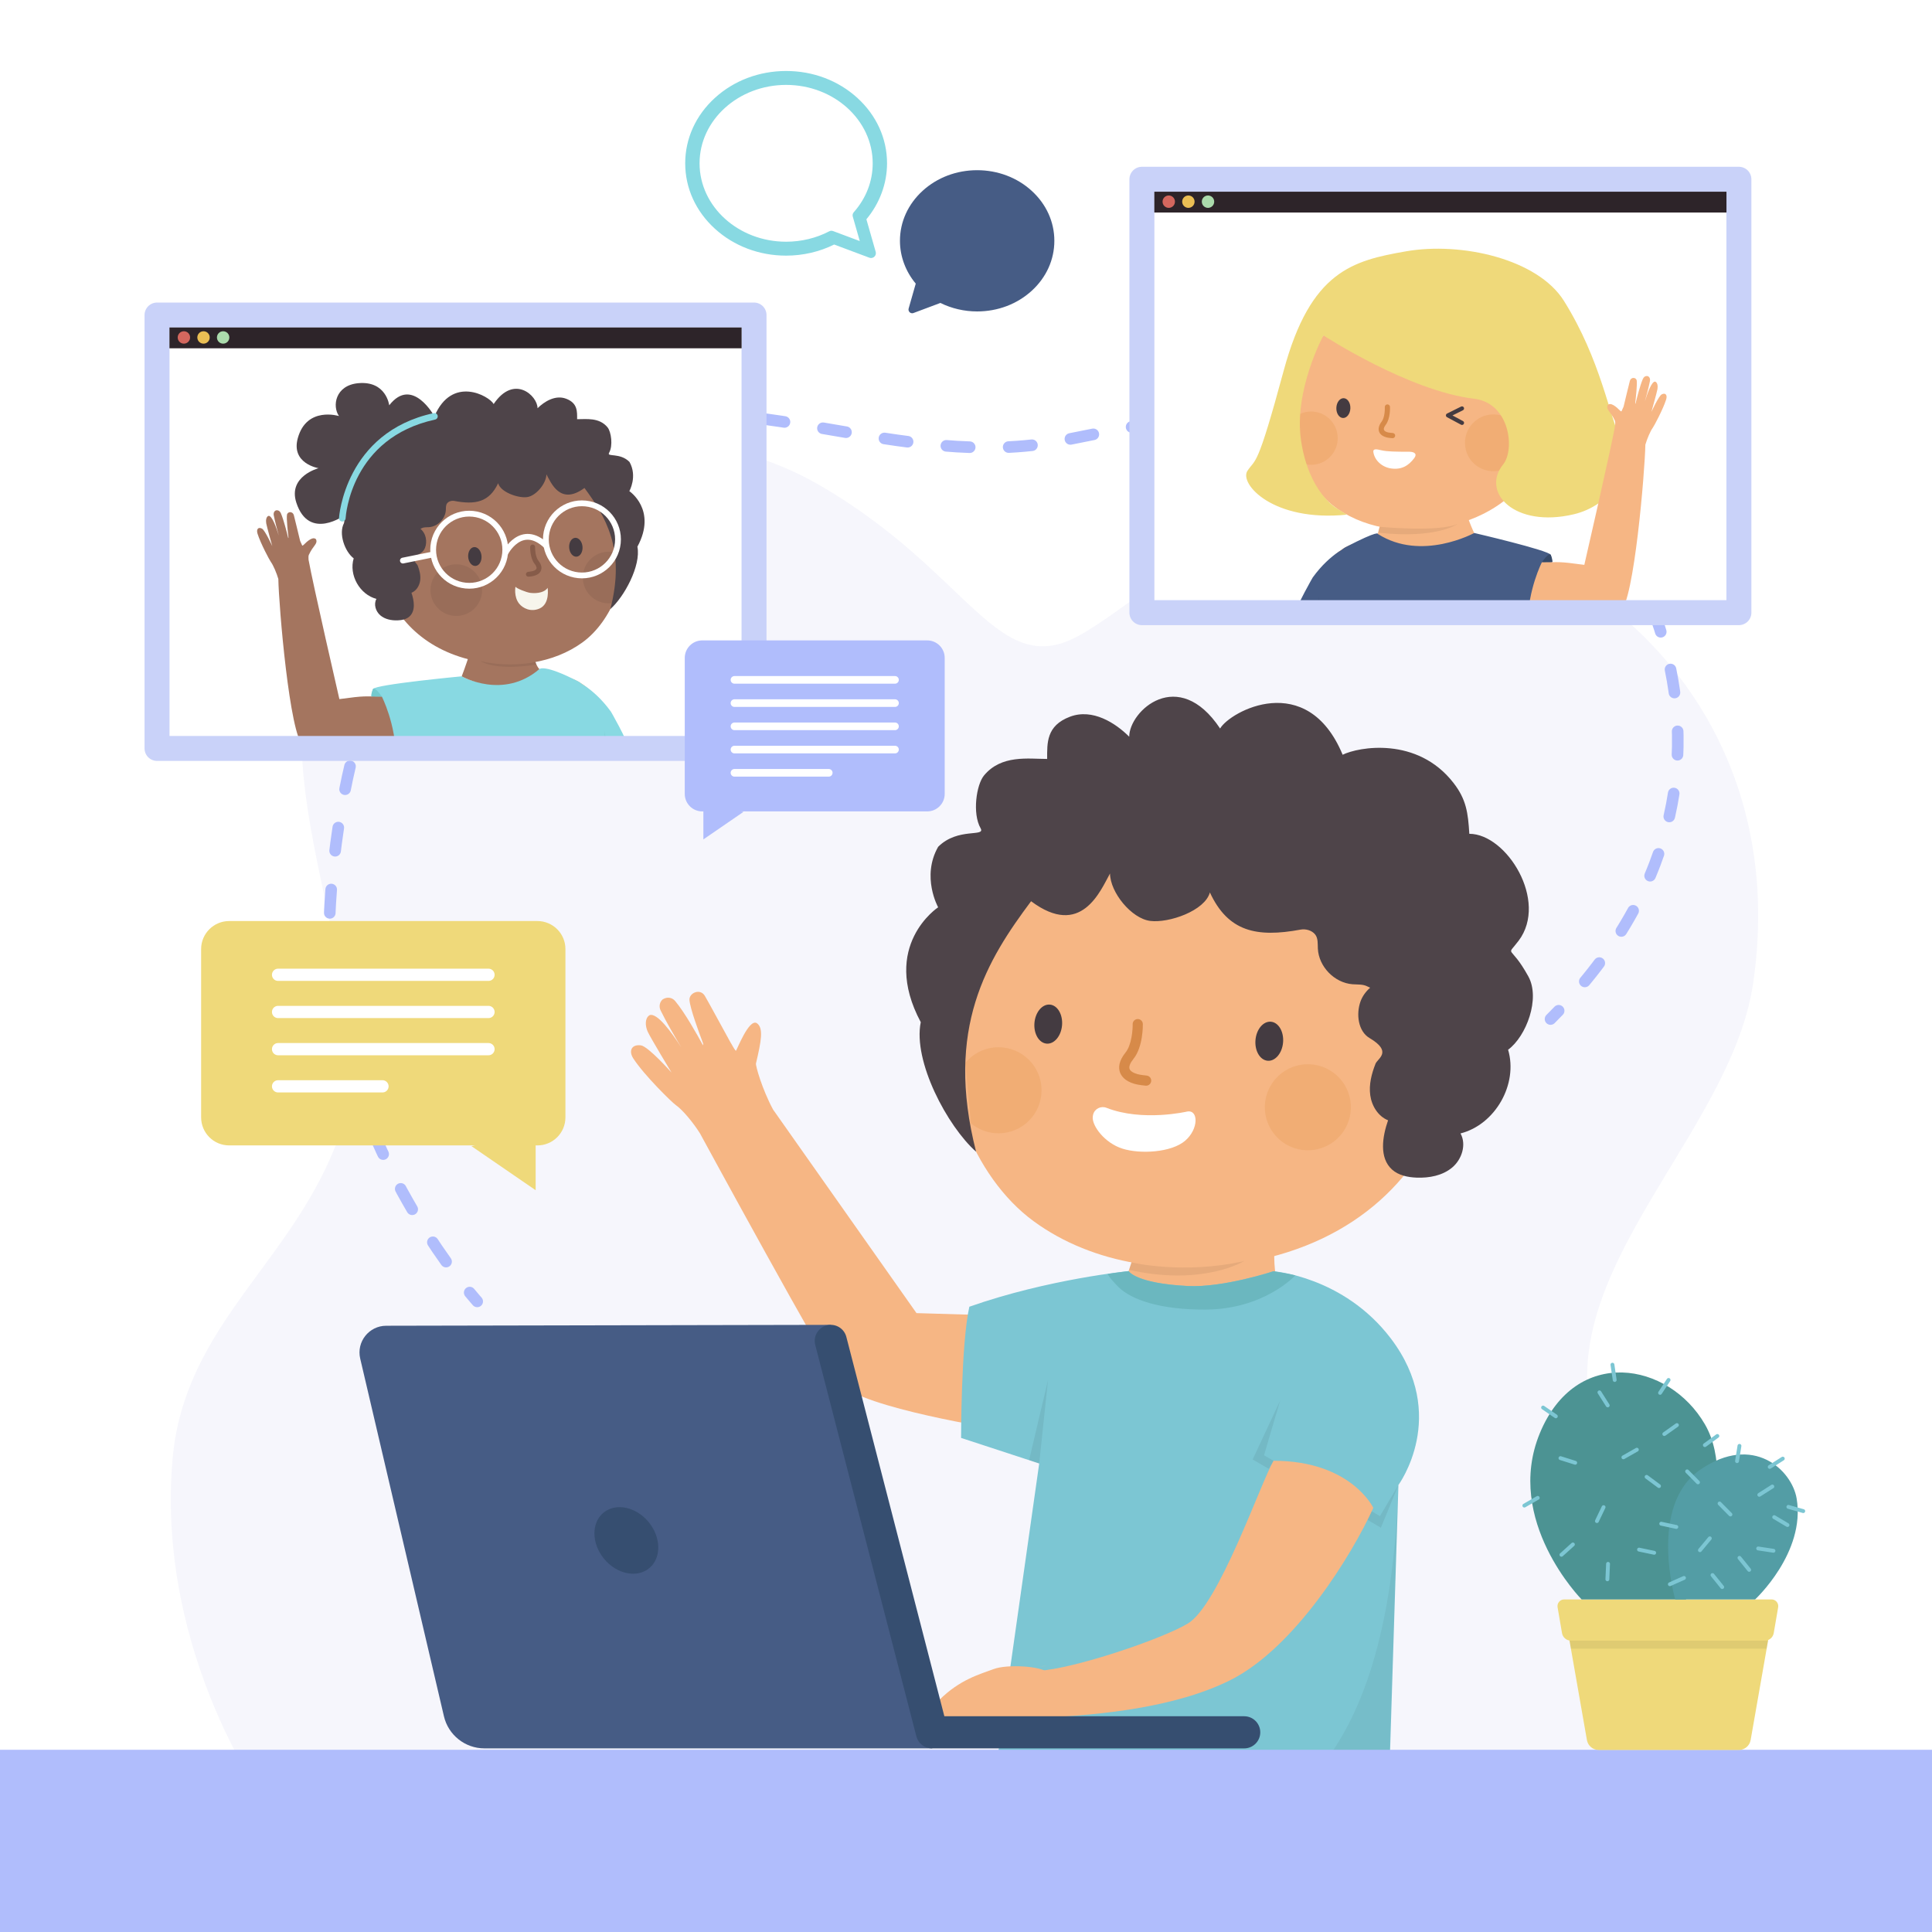 <?xml version="1.0" encoding="utf-8"?>
<!-- Generator: Adobe Illustrator 27.5.0, SVG Export Plug-In . SVG Version: 6.00 Build 0)  -->
<svg version="1.1" xmlns="http://www.w3.org/2000/svg" xmlns:xlink="http://www.w3.org/1999/xlink" x="0px" y="0px"
	 viewBox="0 0 500 500" style="enable-background:new 0 0 500 500;" xml:space="preserve">
<g id="BACKGROUND">
	<g>
		<g>
			<rect style="fill:#FFFFFF;" width="500" height="500"/>
		</g>
	</g>
</g>
<g id="OBJECTS">
	<g>
		<path style="fill:#F6F6FC;" d="M69.519,467.732c0,0-29.138-39.153-24.889-89.795c2.988-35.624,31.949-51.471,43.466-84.838
			c11.517-33.367-21.491-92.453-5.563-122.477c30.881-58.209,90.036-67.882,129.491-45.102
			c39.455,22.779,46.009,51.242,67.823,38.647c21.814-12.594,45.672-42.96,101.65-25.626c44.398,13.748,80.888,55.986,72.24,115.782
			c-6.308,43.615-64.252,83.203-34.565,128.755c29.688,45.552-12.783,84.655-12.783,84.655H69.519z"/>
		<g>
			<g>
				<path style="fill:none;stroke:#B0BDFC;stroke-width:3;stroke-linecap:round;stroke-linejoin:round;" d="M123.5,336.8
					c0,0-0.712-0.787-1.942-2.283"/>
				
					<path style="fill:none;stroke:#B0BDFC;stroke-width:3;stroke-linecap:round;stroke-linejoin:round;stroke-dasharray:6.052,10.086;" d="
					M115.444,326.499c-11.883-16.659-32.458-51.82-29.969-92.833c2.306-38.01,16.852-103.343,71.765-123.06
					c33.934-12.184,76.189,11.769,117.641,3.414c41.452-8.355,88.881-17.069,111.365-6.771
					c28.67,13.131,79.894,84.329,20.563,150.63"/>
				<path style="fill:none;stroke:#B0BDFC;stroke-width:3;stroke-linecap:round;stroke-linejoin:round;" d="M403.376,261.582
					c-0.687,0.715-1.387,1.429-2.1,2.142"/>
			</g>
		</g>
		<g>
			<rect x="295.524" y="46.394" style="fill:#FFFFFF;" width="154.501" height="112.161"/>
			<g>
				<defs>
					<rect id="SVGID_1_" x="295.524" y="46.394" width="154.501" height="112.161"/>
				</defs>
				<clipPath id="SVGID_00000140006567734546903060000016805005666177692086_">
					<use xlink:href="#SVGID_1_"  style="overflow:visible;"/>
				</clipPath>
				<g style="clip-path:url(#SVGID_00000140006567734546903060000016805005666177692086_);">
					<g>
						<path style="fill:#F6B684;" d="M342.744,146.486c-4.2,5.07-14.138,34.412-14.138,34.412l8.636-3.165
							c0,0,21.826-35.751,17.77-36.995C350.952,139.492,346.943,141.416,342.744,146.486z"/>
					</g>
					<path style="fill:#F6B684;" d="M391.526,166.395c0.838,8.433-38.202,0.391-37.984-6.68c0.204-6.663,2.131-18.603,3.418-23.113
						c3.637-12.754,13.398-2.03,22.722-3.285C382.16,141.066,386.827,145.585,391.526,166.395z"/>
					<path style="fill:#465C85;" d="M401.327,143.582c-0.637-1.194-19.791-5.647-19.791-5.647s-13.643,7.48-24.945,0.254
						c0,0,0.504-1.19-8.486,3.487c-4.357,2.266-7.917,27.556-8.286,32.42c-0.379,5.009-7.084,47.172-6.707,64.159
						c8.655,4.91,64.896-2.307,64.896-2.307s0.582-43.185-3.143-71.202c-0.052-0.392,1.778-0.227,2.082-0.721
						C399.059,160.593,402.607,146.59,401.327,143.582z"/>
					<path style="fill:#465C85;" d="M339.741,149.438c0,0-3.867,6.629-5.109,10.496c-1.243,3.867-1.243,3.867-1.243,3.867
						l10.634,2.071l5.386-24.72C349.408,141.152,344.436,142.947,339.741,149.438z"/>
					<polygon style="opacity:0.07;fill:#070707;" points="341.398,154.317 339.877,165.064 340.932,165.064 					"/>
					<g>
						<g>
							<g>
								<g>
									<path style="fill:#F6B684;" d="M375.031,75.501c0,0,5.801,1.185,11.953,4.514c6.307,3.413,12.98,9.083,14.142,18.041
										c0.669,5.159,0.388,10.175-0.835,14.803c-2.975,11.247-11.506,20.191-25.431,23.277
										c-9.826,2.178-20.575,1.162-28.723-4.431c-8.15-5.591-13.318-17.846-11.673-28.246c1.645-10.4,6.219-16.04,13.405-21.057
										C355.055,77.384,364.469,75.074,375.031,75.501z"/>
									<g>
										<path style="fill:#FFFFFF;" d="M364.683,116.909c-3.373,0-5.735-0.025-7.237-0.391c-1.243-0.303-2.159-0.432-2.024,0.471
											c0.333,2.232,2.319,3.929,4.616,4.25c2.629,0.367,4.458-0.664,5.965-2.673
											C366.809,117.494,366.095,116.909,364.683,116.909L364.683,116.909z"/>
									</g>
									<g>
										<path style="fill:#D78A49;" d="M360.424,113.4c-0.02,0.001-0.04,0.001-0.06-0.001c-0.095-0.006-0.935-0.055-1.482-0.193
											c-1.32-0.335-1.809-1.014-1.986-1.522c-0.183-0.527-0.218-1.4,0.667-2.562c0.785-1.032,0.862-3.067,0.824-3.766
											c-0.02-0.368,0.264-0.684,0.633-0.702c0.006,0,0.01,0,0.015,0c0.363-0.012,0.669,0.268,0.69,0.632
											c0.007,0.121,0.149,3.015-1.096,4.648c-0.403,0.529-0.574,1.005-0.469,1.308c0.098,0.282,0.472,0.519,1.05,0.665
											c0.357,0.09,1.008,0.142,1.227,0.155c0.37,0.021,0.654,0.337,0.632,0.706C361.05,113.117,360.768,113.388,360.424,113.4z"
											/>
									</g>
									<path style="opacity:0.32;fill:#E59A53;" d="M336.415,119.66c0.947,0.438,2.005,0.666,3.119,0.63
										c3.807-0.125,6.792-3.312,6.667-7.118c-0.125-3.806-3.311-6.793-7.118-6.668c-1.427,0.047-2.74,0.524-3.815,1.302"/>
								</g>
								<path style="fill:#443B41;" d="M345.847,105.549c-0.051,1.416,0.719,2.593,1.719,2.629c1.001,0.037,1.855-1.082,1.908-2.496
									c0.052-1.416-0.718-2.595-1.721-2.631C346.751,103.016,345.898,104.133,345.847,105.549z"/>
							</g>
							<path style="opacity:0.32;fill:#E59A53;" d="M393.837,114.359c0.133,4.06-3.05,7.46-7.11,7.592
								c-4.06,0.133-7.459-3.051-7.592-7.111c-0.133-4.058,3.051-7.458,7.111-7.591
								C390.305,107.117,393.704,110.301,393.837,114.359z"/>
							<g>
								<path style="fill:#F6B684;" d="M393.557,119.803c0.384,0.092,1.246,0.193,1.66,0.18c2.484-0.081,4.432-2.161,4.351-4.647
									c-0.081-2.483-2.161-4.431-4.645-4.35c-0.623,0.02-1.464-0.181-1.994,0.065c0,0,0.766,2.673,0.697,5.713
									C393.557,119.803,393.557,119.803,393.557,119.803z"/>
								<g style="opacity:0.37;">
									<path style="fill:#D78A49;" d="M397.324,116.358c-0.325,0.011-0.619-0.213-0.685-0.544
										c-0.366-1.858-2.112-2.058-2.187-2.067c-0.369-0.037-0.641-0.367-0.606-0.736c0.037-0.367,0.361-0.638,0.73-0.605
										c0.974,0.084,2.937,0.853,3.389,3.148c0.072,0.365-0.168,0.72-0.533,0.791
										C397.394,116.354,397.358,116.357,397.324,116.358z"/>
								</g>
							</g>
							<path style="fill:#EFD97A;" d="M407.298,133.095c9.475-2.242,15.71-11.395,12.431-18.468
								c-3.279-7.074-5.4-21.387-14.955-36.717c-6.789-10.891-26.545-15.376-40.925-12.864c-13.722,2.397-24.664,5.087-31.62,30.836
								c-6.955,25.749-7.22,22.668-9.397,25.976c-2.177,3.307,6.569,13.282,25.731,11.339l-2.91-1.831c0,0-6.911-4.103-8.921-17.191
								c-2.01-13.088,5.778-27.37,5.778-27.37s21.999,14.366,38.998,16.389c9.275,1.104,10.592,13.173,7.51,16.993
								C383.175,127.426,391.979,136.72,407.298,133.095z"/>
						</g>
						<path style="opacity:0.07;fill:#070707;" d="M357.07,136.34c0,0,15.384,1.45,20.175-0.759c0,0-5.407,3.969-20.541,2.271
							L357.07,136.34z"/>
						<g>
							<path style="fill:#443B41;" d="M378.365,109.975c-0.085,0-0.172-0.021-0.252-0.063l-3.628-1.942
								c-0.176-0.094-0.284-0.279-0.281-0.479c0.003-0.199,0.117-0.38,0.296-0.469l3.628-1.8c0.261-0.131,0.583-0.024,0.715,0.241
								c0.131,0.264,0.023,0.584-0.24,0.714l-2.702,1.341l2.717,1.454c0.259,0.139,0.357,0.462,0.218,0.722
								C378.739,109.873,378.554,109.975,378.365,109.975z"/>
						</g>
					</g>
					<g>
						<path style="fill:#364968;" d="M399.021,145.538c0,0,1.908-2.847,2.346-1.845c0.439,1.002,0.419,1.8,0.419,1.8
							L399.021,145.538z"/>
						<path style="fill:#364968;" d="M395.392,161.217c0,0,1.768,0.091,2.937,0.297c0,0-0.231,1.594-0.671,2.033
							C395.743,165.464,395.501,162.783,395.392,161.217z"/>
						<g>
							<path style="fill:#F6B684;" d="M426.482,97.356c-0.625-0.163-1.098,0.213-1.308,0.701c-0.752,1.749-1.566,4.991-1.922,6.484
								l-0.063-0.194c0.195-1.641,0.542-4.855,0.393-5.85c-0.13-0.87-1.487-1.03-1.792,0.14c-0.349,1.336-1.044,4.288-1.607,6.594
								c-0.178,0.397-0.365,0.813-0.558,1.244c-0.118-0.013-0.256-0.096-0.428-0.276c-0.82-0.853-2.383-2.216-3.142-1.358
								c-0.475,1.226,0.73,1.528,1.863,4.008c0.111,0.244,0.126,0.694,0.085,1.239c-1.109,6.237-7.982,36.096-7.982,36.096
								c-6.95-0.948-6.274-0.66-10.988-0.66c0,0-3.641,7.129-3.62,15.702c2.879,0.511,18.3,1.296,23.966-2.979
								c3.526-2.66,6.323-36.32,6.439-43.159c0.451-1.522,1.279-3.515,1.937-4.408c0.338-0.459,2.654-4.777,3.449-7.31
								c0.348-1.108-0.153-1.826-1.157-1.301c-0.781,0.408-2.66,4.521-2.66,4.521s1.43-5.095,1.567-5.908
								c0.137-0.811-0.011-1.736-0.609-1.924c-0.905-0.085-2.019,3.059-2.651,5.121c0.414-1.483,0.984-3.62,1.307-5.247
								C427.128,97.998,426.845,97.519,426.482,97.356z"/>
						</g>
					</g>
				</g>
				
					<use xlink:href="#SVGID_1_"  style="overflow:visible;fill:none;stroke:#C9D2F9;stroke-width:6.463;stroke-linecap:round;stroke-linejoin:round;stroke-miterlimit:10;"/>
			</g>
			<g>
				<rect x="298.736" y="49.612" style="fill:#2D2429;" width="148.073" height="5.386"/>
				<g>
					<path style="fill:#D3675E;" d="M304.079,52.193c0,0.887-0.719,1.605-1.605,1.605c-0.887,0-1.605-0.719-1.605-1.605
						c0-0.887,0.719-1.605,1.605-1.605C303.36,50.588,304.079,51.307,304.079,52.193z"/>
					<path style="fill:#EBBF54;" d="M309.157,52.193c0,0.887-0.719,1.605-1.605,1.605s-1.605-0.719-1.605-1.605
						c0-0.887,0.719-1.605,1.605-1.605S309.157,51.307,309.157,52.193z"/>
					<path style="fill:#ABDBAC;" d="M314.236,52.193c0,0.887-0.719,1.605-1.605,1.605c-0.887,0-1.605-0.719-1.605-1.605
						c0-0.887,0.719-1.605,1.605-1.605C313.517,50.588,314.236,51.307,314.236,52.193z"/>
				</g>
			</g>
		</g>
		<g>
			<g>
				<g>
					<path style="fill:#F6B684;" d="M329.942,319.511c0,0-0.534,7.157,0.257,10.553c0.791,3.396-2.977,10.001-23.257,4.822
						c-20.28-5.179-15.25-4.822-15.25-4.822s2.094-5.553,2.094-7.928S329.942,319.511,329.942,319.511z"/>
					<g>
						<path style="fill:#F6B684;" d="M237.19,339.833l-37.112-52.667c-2.828-5.234-4.566-11.38-4.434-11.945
							c1.35-5.737,2.043-9.221,0.189-10.447c-2.065-1.153-5.148,7.073-5.401,7.185c-0.623-0.714-0.857-1.391-1.432-2.276
							c-2.298-4.166-5.183-9.518-6.564-11.916c-1.209-2.1-4.117-0.803-4.004,1.017c0.13,2.08,2.371,8.204,3.555,11.317l-0.048,0.431
							c-1.469-2.704-4.75-8.545-7.208-11.471c-0.684-0.815-1.898-1.219-3.197-0.445c-0.723,0.586-1.124,1.74-0.557,2.904
							c1.46,2.993,3.695,6.82,5.287,9.462c-2.336-3.633-6.231-9.063-8.182-8.241c-1.229,0.805-1.129,2.746-0.455,4.255
							c0.676,1.512,6.162,10.584,6.162,10.584s-6.024-6.8-7.928-7.044c-2.449-0.315-3.22,1.47-1.946,3.417
							c2.914,4.451,9.992,11.341,10.945,12.006c1.858,1.296,4.593,4.651,6.285,7.343c0,0,32.975,60.647,36.53,64.862
							c5.222,6.191,41.074,11.76,41.074,11.76l2.806-29.371L237.19,339.833z"/>
					</g>
					<g>
						<g>
							<g>
								<path style="fill:#7CC6D3;" d="M359.523,460.475l2.39-76.164c0,0,13.239-17.968-2.015-37.979
									C347.685,330.31,329.585,329,329.585,329s-12.951,4.28-22.157,3.823c-13.541-0.673-15.339-3.862-15.339-3.862
									s-20.858,2.045-41.222,9.217c-2.141,9.502-2.141,33.952-2.141,33.952l20.219,6.618l-11.547,81.418"/>
							</g>
							<path style="opacity:0.05;fill:#0D0D0D;" d="M339.568,459.993c13.031-14.305,21.116-38.365,22.345-75.682l-2.508,76.16"/>
							<polygon style="opacity:0.07;fill:#0D0D0D;" points="271.231,357.112 266.33,377.892 268.944,378.748 							"/>
						</g>
					</g>
					<g>
						<g>
							<path style="fill:#EBC397;" d="M268.913,431.38c0.836-0.159,1.579-0.294,2.089-0.323"/>
						</g>
						<g>
							<path style="fill:#F6B684;" d="M268.632,432.426c9.331-0.532,31.954-8.183,38.767-12.249
								c8.025-4.79,18.772-36.222,22.186-42.134c20.082,0,25.828,12.197,25.828,12.197c-5.528,12.161-20.249,36.162-36.963,44.554
								c-14.59,7.325-34.505,8.973-46.697,9.666c-0.921,0.052-1.887,0.069-2.84,0.161"/>
						</g>
					</g>
					<path style="fill:#F6B684;" d="M269.678,444.77c4.065-0.858,2.735-10.296,1.388-11.921c-1.347-1.626-10.361-2.237-13.919-0.892
						c-3.558,1.344-8.744,2.677-14.097,8.03c-5.353,5.354,0,6.96,0,6.96S265.613,445.627,269.678,444.77"/>
					<path style="fill:#6BB7BF;" d="M292.089,328.961c0,0,1.798,3.189,15.339,3.862c9.206,0.458,22.157-3.823,22.157-3.823
						s4.466,0.734,5.648,1.064c0,0-7.95,8.744-23.131,8.854c-11.956,0.087-19.42-2.618-22.642-5.841
						c-2.486-2.486-2.798-3.37-2.798-3.37C288.057,329.458,292.089,328.961,292.089,328.961z"/>
					<polygon style="opacity:0.07;fill:#0D0D0D;" points="331.302,362.464 327.124,376.622 329.585,378.043 328.377,380.135 
						324.187,377.716 					"/>
					<polygon style="opacity:0.07;fill:#0D0D0D;" points="361.913,384.311 357.132,392.369 354.998,391.137 353.927,393.343 
						357.37,395.372 					"/>
					<g>
						<g>
							<g>
								<g>
									<path style="fill:#F6B684;" d="M327.684,207.536c0,0,11.31,2.691,23.169,9.614c12.159,7.098,24.895,18.644,26.609,36.298
										c0.987,10.165,0.114,19.992-2.58,28.993c-6.547,21.881-23.854,38.892-51.371,44.066
										c-19.419,3.651-40.447,0.977-56.083-10.512c-15.636-11.488-24.998-35.863-21.115-56.167
										c3.884-20.304,13.217-31.077,27.635-40.469C288.366,209.968,306.987,206.029,327.684,207.536z"/>
									<g>
										<path style="fill:#D78A49;" d="M296.622,280.978c-0.039,0-0.077-0.002-0.116-0.005c-0.185-0.017-1.834-0.166-2.896-0.472
											c-2.568-0.739-3.485-2.101-3.803-3.112c-0.328-1.047-0.34-2.761,1.471-4.985c1.605-1.972,1.885-5.964,1.857-7.336
											c-0.015-0.727,0.561-1.327,1.287-1.343c0.727-0.011,1.327,0.56,1.344,1.285c0.005,0.24,0.102,5.925-2.446,9.054
											c-0.824,1.014-1.189,1.939-1.002,2.538c0.176,0.56,0.894,1.047,2.02,1.37c0.696,0.201,1.967,0.343,2.398,0.38
											c0.724,0.063,1.26,0.701,1.196,1.425C297.871,280.462,297.296,280.978,296.622,280.978z"/>
									</g>
									<g>
										<g>
											<path style="fill:#4E4449;" d="M242.793,234.805c0,0-4.417-7.891,0-15.651c5.114-5.114,12.336-2.421,10.978-4.812
												c-2.174-3.827-1.081-11.257,0.879-13.636c4.486-5.443,11.497-4.294,16.352-4.294c0-4.1-0.261-8.609,5.929-10.935
												c5.832-2.192,11.77,1.645,15.309,5.183c0-6.662,12.679-18.389,23.525-2.119c2.469-4.366,22.469-15.406,31.711,6.786
												c4.08-2.027,19.299-4.797,28.681,7.281c3.335,4.293,3.769,7.751,4.1,13.178c9.664,0,20.499,17.391,12.769,27.666
												c-3.371,4.482-2.286,0.542,2.51,9.249c3.136,5.693-0.5,15.454-5.241,18.97c2.634,8.893-3.325,19.375-12.315,21.659
												c1.579,2.869,0.363,6.7-2.142,8.81c-2.504,2.11-5.96,2.754-9.232,2.628c-2.267-0.088-4.645-0.567-6.335-2.08
												c-3.38-3.024-2.531-8.475-1.04-12.759c-2.583-1.028-4.233-3.73-4.611-6.484c-0.379-2.754,0.335-5.549,1.354-8.135
												c0.555-1.409,4.505-3.087-1.55-6.673c-2.958-1.752-3.497-6.212-2.333-9.447c0.499-1.389,1.392-2.605,2.503-3.573
												c-0.33-0.146-0.584-0.261-0.725-0.336c-1.153-0.606-2.534-0.46-3.833-0.559c-4.68-0.357-8.755-4.552-8.978-9.24
												c-0.06-1.258,0.085-2.654-0.697-3.641c-0.855-1.078-2.442-1.509-3.795-1.258c-11.369,2.104-18.747,0.527-23.45-9.623
												c-1.267,4.727-10.595,7.984-15.45,7.368c-4.856-0.616-10.352-7.378-10.398-12.273
												c-2.487,4.475-7.452,16.866-20.426,7.179c-11.252,15.076-22.429,32.796-14.231,64.835
												c-7.42-6.588-16.387-23.408-14.322-33.535C227.71,244.716,242.793,234.805,242.793,234.805z"/>
										</g>
									</g>
									<path style="fill:#FFFFFF;" d="M307.272,287.66c0,0-11.559,2.717-20.927-0.963c-1.423-0.559-3.056,0.245-3.435,1.726
										c-0.055,0.214-0.093,0.445-0.111,0.693c-0.163,2.278,3.067,6.682,7.684,8.151c4.616,1.469,12.709,1.006,16.248-2.06
										C310.27,292.142,310.149,287.155,307.272,287.66z"/>
									
										<ellipse transform="matrix(0.231 -0.973 0.973 0.231 -18.486 549.652)" style="opacity:0.32;fill:#E59A53;" cx="338.418" cy="286.518" rx="11.137" ry="11.137"/>
									<path style="opacity:0.32;fill:#E59A53;" d="M249.828,275.074c2.043-2.472,5.132-4.048,8.59-4.048
										c6.151,0,11.137,4.986,11.137,11.137c0,6.151-4.986,11.137-11.137,11.137c-2.728,0-5.228-0.981-7.164-2.61"/>
									<g>
										<path style="fill:#443B41;" d="M324.915,269.176c-0.23,2.789,1.183,5.182,3.156,5.345
											c1.973,0.163,3.759-1.967,3.989-4.756c0.23-2.789-1.183-5.183-3.156-5.345
											C326.931,264.257,325.145,266.386,324.915,269.176z"/>
										<path style="fill:#443B41;" d="M267.712,264.744c-0.23,2.79,1.183,5.183,3.156,5.346c1.973,0.163,3.758-1.967,3.989-4.756
											c0.23-2.79-1.183-5.183-3.156-5.345C269.728,259.826,267.942,261.955,267.712,264.744z"/>
									</g>
								</g>
								<path style="opacity:0.07;fill:#0D0D0D;" d="M292.798,326.703c0,0,13.512,3.228,29.228-0.352
									c-1.79,1.034-12.197,6.232-29.813,2.286L292.798,326.703z"/>
							</g>
						</g>
					</g>
				</g>
				<g>
					<path style="fill:#465C85;" d="M214.954,342.87l26.322,109.608H125.367c-5,0-9.342-3.445-10.479-8.314l-21.667-92.565
						c-1.014-4.343,2.283-8.497,6.742-8.497L214.954,342.87z"/>
					<g>
						<path style="fill:#364E70;" d="M322.001,452.478H241.18c-1.895,0-3.55-1.282-4.024-3.116l-26.171-101.296
							c-0.574-2.223,0.762-4.49,2.985-5.064c2.224-0.573,4.49,0.763,5.064,2.985l25.366,98.178h77.601
							c2.296,0,4.156,1.861,4.156,4.157C326.157,450.618,324.296,452.478,322.001,452.478z"/>
					</g>
					<path style="fill:#364E70;" d="M167.875,393.919c3.264,3.972,3.324,9.317,0.134,11.938c-3.19,2.622-8.422,1.527-11.686-2.445
						c-3.264-3.972-3.324-9.317-0.134-11.938C159.379,388.853,164.611,389.947,167.875,393.919z"/>
				</g>
			</g>
			
				<rect y="452.841" transform="matrix(-1 -1.224647e-16 1.224647e-16 -1 500 952.841)" style="fill:#B0BDFC;" width="500" height="47.159"/>
			<g>
				<path style="fill:#EFD97A;" d="M450.002,452.892h-36.245c-1.511,0-2.803-1.086-3.064-2.574l-6.097-34.787h54.566l-6.097,34.787
					C452.805,451.807,451.512,452.892,450.002,452.892z"/>
				<path style="fill:#EFD97A;" d="M456.72,424.599h-50.152c-1.148,0-2.128-0.827-2.322-1.958l-1.145-6.681
					c-0.182-1.063,0.636-2.033,1.714-2.033h53.658c1.078,0,1.897,0.971,1.714,2.033l-1.145,6.681
					C458.848,423.772,457.868,424.599,456.72,424.599z"/>
				<polygon style="opacity:0.07;fill:#0D0D0D;" points="457.212,426.661 406.547,426.661 406.186,424.599 457.573,424.599 				"/>
				<path style="fill:#4C9393;" d="M409.316,413.927c0,0-20.124-20.393-10.812-43.005s33.343-18.561,42.747-2.272
					c9.404,16.289-4.935,45.285-4.935,45.285L409.316,413.927z"/>
				<path style="fill:#539DA5;" d="M433.554,413.935c0,0-7.09-24.31,6.53-33.625c13.659-9.342,23.638,0.105,24.887,7.5
					c2.363,14-10.749,26.117-10.749,26.117L433.554,413.935z"/>
				
					<line style="fill:none;stroke:#7CC6D3;stroke-linecap:round;stroke-linejoin:round;stroke-miterlimit:10;" x1="394.501" y1="389.643" x2="397.965" y2="387.643"/>
				
					<line style="fill:none;stroke:#7CC6D3;stroke-linecap:round;stroke-linejoin:round;stroke-miterlimit:10;" x1="403.846" y1="377.364" x2="407.662" y2="378.563"/>
				
					<line style="fill:none;stroke:#7CC6D3;stroke-linecap:round;stroke-linejoin:round;stroke-miterlimit:10;" x1="430.724" y1="371.127" x2="433.985" y2="368.81"/>
				
					<line style="fill:none;stroke:#7CC6D3;stroke-linecap:round;stroke-linejoin:round;stroke-miterlimit:10;" x1="420.136" y1="377.153" x2="423.615" y2="375.179"/>
				
					<line style="fill:none;stroke:#7CC6D3;stroke-linecap:round;stroke-linejoin:round;stroke-miterlimit:10;" x1="429.624" y1="360.472" x2="431.824" y2="357.131"/>
				
					<line style="fill:none;stroke:#7CC6D3;stroke-linecap:round;stroke-linejoin:round;stroke-miterlimit:10;" x1="441.219" y1="373.995" x2="444.448" y2="371.633"/>
				
					<line style="fill:none;stroke:#7CC6D3;stroke-linecap:round;stroke-linejoin:round;stroke-miterlimit:10;" x1="449.545" y1="378.141" x2="450.171" y2="374.19"/>
				
					<line style="fill:none;stroke:#7CC6D3;stroke-linecap:round;stroke-linejoin:round;stroke-miterlimit:10;" x1="433.835" y1="395.173" x2="429.924" y2="394.333"/>
				
					<line style="fill:none;stroke:#7CC6D3;stroke-linecap:round;stroke-linejoin:round;stroke-miterlimit:10;" x1="439.439" y1="383.634" x2="436.628" y2="380.788"/>
				
					<line style="fill:none;stroke:#7CC6D3;stroke-linecap:round;stroke-linejoin:round;stroke-miterlimit:10;" x1="447.834" y1="391.948" x2="445.023" y2="389.103"/>
				
					<line style="fill:none;stroke:#7CC6D3;stroke-linecap:round;stroke-linejoin:round;stroke-miterlimit:10;" x1="458.97" y1="401.338" x2="455.015" y2="400.743"/>
				
					<line style="fill:none;stroke:#7CC6D3;stroke-linecap:round;stroke-linejoin:round;stroke-miterlimit:10;" x1="439.939" y1="401.194" x2="442.499" y2="398.121"/>
				
					<line style="fill:none;stroke:#7CC6D3;stroke-linecap:round;stroke-linejoin:round;stroke-miterlimit:10;" x1="455.304" y1="386.856" x2="458.681" y2="384.711"/>
				
					<line style="fill:none;stroke:#7CC6D3;stroke-linecap:round;stroke-linejoin:round;stroke-miterlimit:10;" x1="462.832" y1="389.979" x2="466.68" y2="391.072"/>
				
					<line style="fill:none;stroke:#7CC6D3;stroke-linecap:round;stroke-linejoin:round;stroke-miterlimit:10;" x1="458.005" y1="379.635" x2="461.381" y2="377.491"/>
				
					<line style="fill:none;stroke:#7CC6D3;stroke-linecap:round;stroke-linejoin:round;stroke-miterlimit:10;" x1="450.171" y1="403.169" x2="452.684" y2="406.281"/>
				
					<line style="fill:none;stroke:#7CC6D3;stroke-linecap:round;stroke-linejoin:round;stroke-miterlimit:10;" x1="443.191" y1="407.626" x2="445.704" y2="410.738"/>
				
					<line style="fill:none;stroke:#7CC6D3;stroke-linecap:round;stroke-linejoin:round;stroke-miterlimit:10;" x1="435.811" y1="408.367" x2="432.158" y2="409.998"/>
				
					<line style="fill:none;stroke:#7CC6D3;stroke-linecap:round;stroke-linejoin:round;stroke-miterlimit:10;" x1="459.162" y1="392.635" x2="462.6" y2="394.679"/>
				
					<line style="fill:none;stroke:#7CC6D3;stroke-linecap:round;stroke-linejoin:round;stroke-miterlimit:10;" x1="426.139" y1="382.211" x2="429.35" y2="384.597"/>
				
					<line style="fill:none;stroke:#7CC6D3;stroke-linecap:round;stroke-linejoin:round;stroke-miterlimit:10;" x1="407.064" y1="399.702" x2="404.092" y2="402.379"/>
				
					<line style="fill:none;stroke:#7CC6D3;stroke-linecap:round;stroke-linejoin:round;stroke-miterlimit:10;" x1="424.182" y1="401.04" x2="428.097" y2="401.86"/>
				
					<line style="fill:none;stroke:#7CC6D3;stroke-linecap:round;stroke-linejoin:round;stroke-miterlimit:10;" x1="415.004" y1="390.048" x2="413.28" y2="393.657"/>
				
					<line style="fill:none;stroke:#7CC6D3;stroke-linecap:round;stroke-linejoin:round;stroke-miterlimit:10;" x1="416.163" y1="404.725" x2="415.988" y2="408.721"/>
				
					<line style="fill:none;stroke:#7CC6D3;stroke-linecap:round;stroke-linejoin:round;stroke-miterlimit:10;" x1="413.931" y1="360.342" x2="416.076" y2="363.719"/>
				
					<line style="fill:none;stroke:#7CC6D3;stroke-linecap:round;stroke-linejoin:round;stroke-miterlimit:10;" x1="417.301" y1="353.181" x2="417.881" y2="357.139"/>
				
					<line style="fill:none;stroke:#7CC6D3;stroke-linecap:round;stroke-linejoin:round;stroke-miterlimit:10;" x1="399.35" y1="364.274" x2="402.646" y2="366.54"/>
			</g>
		</g>
		<g>
			<rect x="40.641" y="81.532" style="fill:#FFFFFF;" width="154.501" height="112.161"/>
			<g>
				<defs>
					
						<rect id="SVGID_00000006710350110365324740000008545442290288080533_" x="40.641" y="81.532" width="154.501" height="112.161"/>
				</defs>
				<clipPath id="SVGID_00000091694327162285142090000011313354845283912587_">
					<use xlink:href="#SVGID_00000006710350110365324740000008545442290288080533_"  style="overflow:visible;"/>
				</clipPath>
				<g style="clip-path:url(#SVGID_00000091694327162285142090000011313354845283912587_);">
					<g>
						<path style="fill:#EAC096;" d="M155.106,181.227c4.2,5.07,14.138,34.412,14.138,34.412l-8.636-3.165
							c0,0-21.826-35.751-17.77-36.995C146.898,174.233,150.907,176.157,155.106,181.227z"/>
					</g>
					<path style="fill:#88D9E2;" d="M96.523,178.323c0.637-1.194,22.97-3.292,22.97-3.292s8.795,5.352,20.098-1.874
						c0,0,1.165-1.417,10.155,3.26c4.357,2.266,7.917,27.556,8.286,32.42c0.379,5.009,7.084,47.172,6.707,64.159
						c-8.655,4.909-64.896-2.307-64.896-2.307s-0.582-43.185,3.143-71.202c0.052-0.392-1.778-0.227-2.082-0.721
						C98.79,195.333,95.243,181.331,96.523,178.323z"/>
					<path style="fill:#88D9E2;" d="M158.109,184.179c0,0,3.867,6.629,5.11,10.496c1.243,3.867,1.243,3.867,1.243,3.867
						l-10.634,2.071l-5.386-24.72C148.442,175.892,153.413,177.688,158.109,184.179z"/>
					<polygon style="opacity:0.07;fill:#070707;" points="156.452,189.058 157.973,199.805 156.918,199.805 					"/>
					<g>
						<g>
							<path style="fill:#A4755F;" d="M71.368,132.097c0.625-0.163,1.098,0.213,1.308,0.701c0.752,1.749,1.566,4.991,1.922,6.484
								l0.063-0.194c-0.195-1.641-0.542-4.855-0.393-5.85c0.13-0.87,1.487-1.03,1.792,0.14c0.349,1.337,1.044,4.288,1.607,6.594
								c0.178,0.397,0.365,0.813,0.558,1.244c0.118-0.014,0.256-0.096,0.429-0.276c0.82-0.853,2.383-2.216,3.142-1.358
								c0.475,1.226-0.731,1.528-1.863,4.008c-0.112,0.244-0.126,0.694-0.085,1.239c1.109,6.236,7.982,36.096,7.982,36.096
								c6.95-0.948,6.274-0.659,10.988-0.659c0,0,3.641,7.129,3.619,15.702c-2.879,0.511-18.3,1.296-23.965-2.979
								c-3.526-2.66-6.323-36.32-6.439-43.159c-0.451-1.522-1.279-3.515-1.937-4.408c-0.338-0.458-2.654-4.776-3.449-7.31
								c-0.348-1.108,0.153-1.826,1.157-1.301c0.781,0.407,2.66,4.521,2.66,4.521s-1.43-5.095-1.567-5.908
								c-0.137-0.811,0.011-1.736,0.609-1.924c0.905-0.085,2.019,3.059,2.65,5.121c-0.414-1.483-0.984-3.62-1.307-5.247
								C70.722,132.739,71.005,132.26,71.368,132.097z"/>
						</g>
						<path style="fill:#74CACE;" d="M98.829,180.278c0,0-1.908-2.847-2.346-1.845c-0.438,1.002-0.419,1.8-0.419,1.8L98.829,180.278
							z"/>
						<path style="fill:#97C697;" d="M102.457,195.958c0,0-1.767,0.091-2.937,0.297c0,0,0.231,1.594,0.671,2.033
							C102.107,200.205,102.349,197.524,102.457,195.958z"/>
					</g>
					<g>
						<path style="fill:#A4755F;" d="M121.44,169.488c0,0-1.064,3.273-1.948,5.542c0,0,10.725,6.152,20.098-1.874
							c0,0-0.959-0.824-1.383-3.339L121.44,169.488z"/>
						<g>
							<path style="fill:#A4755F;" d="M121.952,113.702c0,0-5.469,1.268-11.215,4.578c-5.892,3.394-12.074,8.934-12.951,17.455
								c-0.505,4.906-0.111,9.654,1.165,14.009c3.101,10.585,11.411,18.848,24.685,21.423c9.367,1.817,19.53,0.584,27.113-4.92
								c7.583-5.504,12.172-17.249,10.353-27.065c-1.819-9.816-6.296-15.045-13.233-19.62
								C140.932,114.986,131.951,113.032,121.952,113.702z"/>
							<g>
								<path style="fill:#865B49;" d="M136.747,149.255c-0.326-0.002-0.602-0.253-0.629-0.584c-0.028-0.35,0.232-0.656,0.582-0.685
									c0.209-0.017,0.824-0.082,1.158-0.177c0.546-0.154,0.894-0.387,0.98-0.657c0.092-0.289-0.081-0.736-0.477-1.228
									c-1.222-1.519-1.16-4.263-1.156-4.379c0.009-0.351,0.3-0.622,0.652-0.617c0.35,0.009,0.627,0.301,0.618,0.652
									c-0.017,0.662,0.106,2.591,0.876,3.548c0.868,1.079,0.858,1.907,0.696,2.412c-0.156,0.488-0.602,1.143-1.845,1.493
									c-0.513,0.145-1.31,0.212-1.4,0.22C136.785,149.255,136.766,149.255,136.747,149.255z"/>
							</g>
							<g>
								<g>
									<path style="fill:#4E4449;" d="M162.871,127.107c0,0,2.155-3.798,0.044-7.558c-2.455-2.484-5.951-1.204-5.288-2.354
										c1.06-1.842,0.553-5.434-0.387-6.588c-2.151-2.641-5.54-2.106-7.885-2.119c0.011-1.98,0.15-4.157-2.833-5.297
										c-2.811-1.075-5.689,0.761-7.407,2.46c0.018-3.217-6.072-8.916-11.355-1.089c-1.18-2.115-10.808-7.503-15.333,3.189
										c-1.965-0.99-9.307-2.37-13.871,3.436c-1.623,2.064-1.842,3.733-2.017,6.353c-4.667-0.027-9.948,8.341-6.244,13.325
										c1.615,2.174,1.102,0.268-1.238,4.459c-1.53,2.741,0.198,7.464,2.478,9.176c-1.297,4.287,1.552,9.366,5.886,10.494
										c-0.77,1.381-0.194,3.235,1.01,4.261c1.203,1.026,2.871,1.347,4.451,1.295c1.095-0.036,2.245-0.261,3.065-0.987
										c1.641-1.451,1.246-4.086,0.538-6.159c1.25-0.489,2.054-1.789,2.245-3.118c0.19-1.329-0.146-2.68-0.631-3.932
										c-0.264-0.682-2.167-1.503,0.767-3.218c1.433-0.838,1.706-2.99,1.153-4.555c-0.237-0.672-0.665-1.262-1.199-1.732
										c0.16-0.069,0.283-0.124,0.351-0.16c0.558-0.29,1.225-0.215,1.853-0.259c2.261-0.16,4.241-2.174,4.362-4.437
										c0.032-0.607-0.034-1.282,0.347-1.756c0.416-0.518,1.184-0.722,1.836-0.597c5.485,1.048,9.052,0.307,11.351-4.582
										c0.599,2.287,5.094,3.885,7.441,3.601c2.347-0.284,5.02-3.534,5.055-5.898c1.189,2.168,3.552,8.165,9.844,3.524
										c5.392,7.312,10.74,15.9,6.692,31.35c3.601-3.161,7.979-11.259,7.01-16.155
										C170.128,131.935,162.871,127.107,162.871,127.107z"/>
								</g>
							</g>
							<path style="opacity:0.07;fill:#0D0D0D;" d="M111.411,152.686c-0.021,3.69,2.953,6.699,6.643,6.72
								c3.69,0.021,6.699-2.953,6.72-6.643c0.021-3.69-2.953-6.699-6.643-6.72C114.441,146.021,111.432,148.996,111.411,152.686z"/>
							<path style="opacity:0.07;fill:#0D0D0D;" d="M158.379,155.882c-0.089,0.355-0.522,0.263-0.9,0.261
								c-3.69-0.021-6.664-3.03-6.643-6.72c0.021-3.69,3.03-6.664,6.72-6.643c0.542,0.003,0.996,0.077,1.5,0.202
								C159.056,142.981,160.126,148.902,158.379,155.882z"/>
							<g>
								<path style="fill:#443B41;" d="M124.617,143.895c0.103,1.348-0.586,2.499-1.539,2.572c-0.953,0.073-1.81-0.96-1.913-2.308
									c-0.103-1.348,0.586-2.5,1.539-2.573C123.657,141.514,124.513,142.547,124.617,143.895z"/>
								<path style="fill:#443B41;" d="M150.754,141.496c0.103,1.348-0.586,2.5-1.539,2.573c-0.953,0.073-1.81-0.96-1.913-2.308
									c-0.104-1.348,0.585-2.5,1.539-2.573C149.794,139.115,150.65,140.148,150.754,141.496z"/>
							</g>
							<path style="opacity:0.07;fill:#0D0D0D;" d="M138.576,171.327c0,0-6.644,1.542-14.223-0.231
								c0.862,0.504,4.439,2.429,14.487,0.905L138.576,171.327z"/>
							<g>
								<path style="fill:#F7F5EC;" d="M133.402,151.824c0.171,0.423,2.829,1.487,3.846,1.613c1.984,0.245,3.855-0.247,4.475-1.321
									c0,0,0.695,4.194-2.14,5.391c-2.217,0.937-4.242-0.063-5.219-1.27C132.911,154.444,133.402,151.824,133.402,151.824z"/>
							</g>
							<path style="fill:#4E4449;" d="M100.732,104.894c0,0-0.754-6.39-8.011-5.724c-5.986,0.549-6.78,5.971-4.991,8.503
								c0,0-8.352-2.606-10.656,5.708c-1.838,6.63,5.369,7.785,5.369,7.785s-7.987,2.088-5.747,8.938
								c3.28,10.032,12.569,3.181,12.569,3.181s-1.924,8.799,7.122,6.638c9.047-2.162,17.015-23.231,17.015-23.231l-0.976-8.939
								C112.427,107.751,106.699,97.21,100.732,104.894z"/>
							<g>
								<path style="fill:#88D9E2;" d="M88.587,134.967c0.45,0,0.827-0.351,0.854-0.806c0.051-0.85,1.495-20.88,23.168-25.573
									c0.462-0.1,0.756-0.556,0.655-1.018c-0.099-0.461-0.554-0.757-1.018-0.655c-22.966,4.973-24.502,26.925-24.515,27.146
									c-0.027,0.472,0.333,0.876,0.805,0.904C88.553,134.967,88.57,134.967,88.587,134.967z"/>
							</g>
						</g>
						<g>
							<path style="fill:none;stroke:#FFFFFF;stroke-width:1.501;stroke-miterlimit:10;" d="M130.721,143.208
								c-0.52,5.128-5.099,8.864-10.228,8.344c-5.128-0.52-8.864-5.099-8.344-10.228c0.52-5.129,5.099-8.864,10.228-8.344
								C127.505,133.501,131.241,138.08,130.721,143.208z"/>
							<path style="fill:none;stroke:#FFFFFF;stroke-width:1.501;stroke-miterlimit:10;" d="M159.89,140.533
								c-0.52,5.128-5.099,8.864-10.228,8.344c-5.128-0.52-8.864-5.099-8.344-10.228c0.52-5.128,5.099-8.864,10.228-8.344
								C156.675,130.826,160.41,135.405,159.89,140.533z"/>
							<path style="fill:none;stroke:#FFFFFF;stroke-width:1.501;stroke-miterlimit:10;" d="M130.721,143.208
								c0,0,4.128-8.181,10.704-1.924"/>
							
								<line style="fill:none;stroke:#FFFFFF;stroke-width:1.501;stroke-linecap:round;stroke-linejoin:round;stroke-miterlimit:10;" x1="111.698" y1="143.57" x2="104.267" y2="145.077"/>
						</g>
					</g>
				</g>
				
					<use xlink:href="#SVGID_00000006710350110365324740000008545442290288080533_"  style="overflow:visible;fill:none;stroke:#C9D2F9;stroke-width:6.463;stroke-linecap:round;stroke-linejoin:round;stroke-miterlimit:10;"/>
			</g>
			<g>
				<rect x="43.853" y="84.751" style="fill:#2D2429;" width="148.073" height="5.386"/>
				<g>
					<path style="fill:#D3675E;" d="M49.196,87.332c0,0.887-0.719,1.605-1.605,1.605c-0.887,0-1.605-0.719-1.605-1.605
						c0-0.887,0.719-1.605,1.605-1.605C48.477,85.727,49.196,86.445,49.196,87.332z"/>
					<path style="fill:#EBBF54;" d="M54.275,87.332c0,0.887-0.719,1.605-1.605,1.605s-1.605-0.719-1.605-1.605
						c0-0.887,0.719-1.605,1.605-1.605S54.275,86.445,54.275,87.332z"/>
					<path style="fill:#ABDBAC;" d="M59.353,87.332c0,0.887-0.719,1.605-1.605,1.605c-0.887,0-1.605-0.719-1.605-1.605
						c0-0.887,0.719-1.605,1.605-1.605C58.634,85.727,59.353,86.445,59.353,87.332z"/>
				</g>
			</g>
		</g>
		<g>
			<g>
				<g>
					<g>
						<path style="fill:#88D9E2;" d="M224.221,56.749c3.451-4.142,5.345-9.258,5.345-14.484c0-6.404-2.732-12.419-7.692-16.936
							c-4.928-4.487-11.471-6.958-18.426-6.958c-6.954,0-13.498,2.471-18.426,6.958c-4.961,4.517-7.692,10.531-7.692,16.936
							c0,6.405,2.732,12.419,7.692,16.936c4.928,4.487,11.471,6.958,18.426,6.958c4.349,0,8.635-0.993,12.434-2.876l9.102,3.409
							c0.143,0.053,0.292,0.08,0.439,0.08c0.31,0,0.615-0.115,0.851-0.333c0.348-0.321,0.485-0.811,0.355-1.266L224.221,56.749z
							 M215.59,59.796c-0.317-0.119-0.669-0.097-0.968,0.06c-3.382,1.767-7.246,2.701-11.173,2.701
							c-12.353,0-22.403-9.103-22.403-20.292c0-11.189,10.05-20.292,22.403-20.292c12.353,0,22.403,9.103,22.403,20.292
							c0,4.656-1.695,9.036-4.903,12.667c-0.269,0.304-0.364,0.724-0.253,1.115l1.812,6.34L215.59,59.796z"/>
					</g>
				</g>
			</g>
			<g>
				<g>
					<g>
						<g>
							<path style="fill:#465C85;" d="M235.154,79.846c-0.1,0.348,0.005,0.723,0.271,0.968c0.18,0.166,0.414,0.254,0.651,0.254
								c0.113,0,0.227-0.02,0.336-0.061l6.963-2.608c2.906,1.441,6.184,2.2,9.511,2.2c5.32,0,10.326-1.89,14.095-5.322
								c3.794-3.455,5.884-8.056,5.884-12.955c0-4.899-2.09-9.5-5.884-12.955c-3.769-3.432-8.775-5.322-14.095-5.322
								c-5.32,0-10.326,1.89-14.095,5.322c-3.794,3.455-5.884,8.056-5.884,12.955c0,3.997,1.448,7.911,4.089,11.079L235.154,79.846z
								"/>
						</g>
					</g>
				</g>
			</g>
		</g>
		<g>
			<g>
				<path style="fill:#B0BDFC;" d="M239.957,165.736h-58.211c-2.503,0-4.532,2.029-4.532,4.532v35.192
					c0,2.503,2.029,4.532,4.532,4.532h0.284v7.246l10.387-7.132l-0.593-0.115h48.133c2.503,0,4.532-2.029,4.532-4.532v-35.192
					C244.489,167.765,242.46,165.736,239.957,165.736z"/>
				<g>
					
						<line style="fill:none;stroke:#FFFFFF;stroke-width:1.978;stroke-linecap:round;stroke-linejoin:round;stroke-miterlimit:10;" x1="190.082" y1="175.95" x2="231.622" y2="175.95"/>
					
						<line style="fill:none;stroke:#FFFFFF;stroke-width:1.978;stroke-linecap:round;stroke-linejoin:round;stroke-miterlimit:10;" x1="190.082" y1="181.963" x2="231.622" y2="181.963"/>
					
						<line style="fill:none;stroke:#FFFFFF;stroke-width:1.978;stroke-linecap:round;stroke-linejoin:round;stroke-miterlimit:10;" x1="190.082" y1="187.976" x2="231.622" y2="187.976"/>
					
						<line style="fill:none;stroke:#FFFFFF;stroke-width:1.978;stroke-linecap:round;stroke-linejoin:round;stroke-miterlimit:10;" x1="190.082" y1="193.989" x2="231.622" y2="193.989"/>
					
						<line style="fill:none;stroke:#FFFFFF;stroke-width:1.978;stroke-linecap:round;stroke-linejoin:round;stroke-miterlimit:10;" x1="190.082" y1="200.002" x2="214.478" y2="200.002"/>
				</g>
			</g>
			<g>
				<path style="fill:#EFD97A;" d="M59.305,238.366h79.775c4.005,0,7.253,3.247,7.253,7.253v43.559c0,4.005-3.247,7.253-7.253,7.253
					h-0.454v11.597l-16.622-11.413l0.95-0.184H59.305c-4.005,0-7.253-3.247-7.253-7.253v-43.559
					C52.053,241.613,55.3,238.366,59.305,238.366z"/>
				<g>
					
						<line style="fill:none;stroke:#FFFFFF;stroke-width:3.166;stroke-linecap:round;stroke-linejoin:round;stroke-miterlimit:10;" x1="71.965" y1="252.275" x2="126.421" y2="252.275"/>
					
						<line style="fill:none;stroke:#FFFFFF;stroke-width:3.166;stroke-linecap:round;stroke-linejoin:round;stroke-miterlimit:10;" x1="71.965" y1="261.897" x2="126.421" y2="261.897"/>
					
						<line style="fill:none;stroke:#FFFFFF;stroke-width:3.166;stroke-linecap:round;stroke-linejoin:round;stroke-miterlimit:10;" x1="71.965" y1="271.52" x2="126.421" y2="271.52"/>
					
						<line style="fill:none;stroke:#FFFFFF;stroke-width:3.166;stroke-linecap:round;stroke-linejoin:round;stroke-miterlimit:10;" x1="71.965" y1="281.143" x2="98.986" y2="281.143"/>
				</g>
			</g>
		</g>
	</g>
</g>
</svg>
